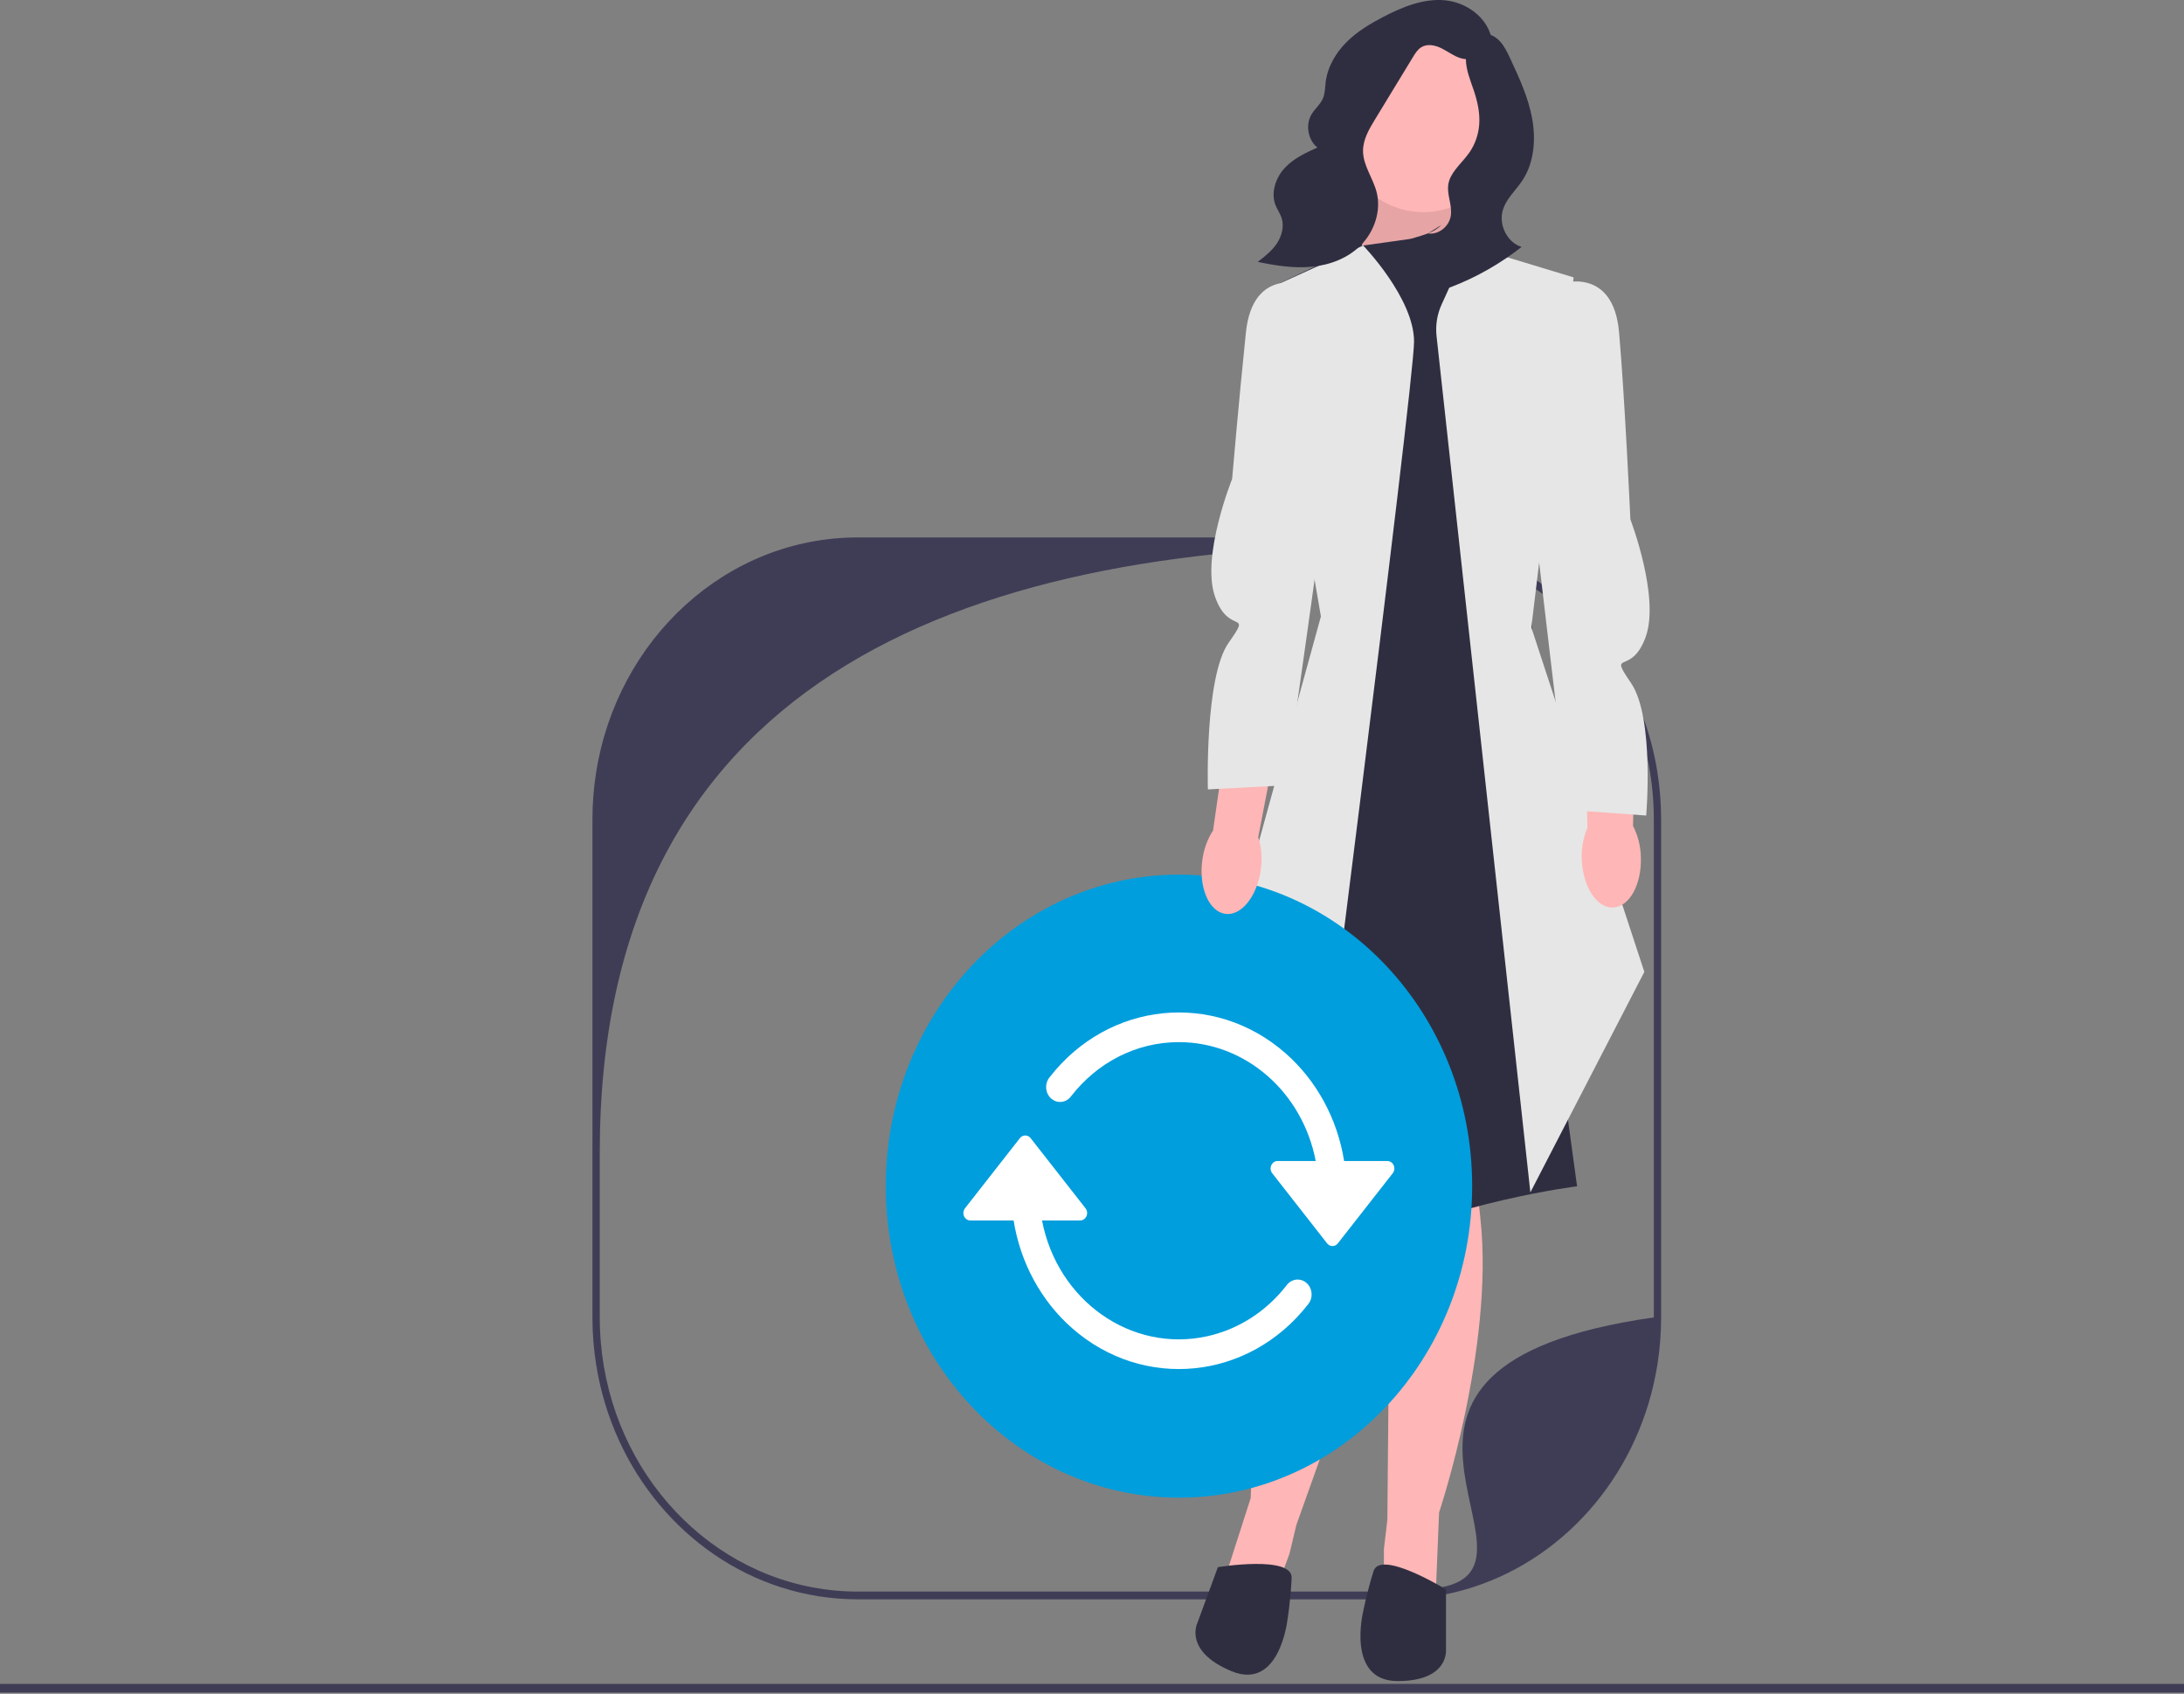 <svg width="343" height="266" viewBox="0 0 343 266" fill="none" xmlns="http://www.w3.org/2000/svg">
<rect x="0" y="0" width="343" height="266" fill="#808080" stroke="none"/>
<path d="M260.309 121.335C257.018 100.375 239.869 84.402 219.21 84.402H134.72C114.069 84.402 96.924 100.362 93.621 121.31C93.24 123.705 93.044 126.169 93.044 128.68V206.89C93.044 209.401 93.24 211.861 93.621 214.256C96.249 230.945 107.669 244.471 122.651 249.276C126.471 250.503 130.523 251.164 134.72 251.164H219.21C223.407 251.164 227.459 250.503 231.279 249.276C246.265 244.467 257.688 230.933 260.309 214.231C260.686 211.844 260.882 209.393 260.882 206.89V128.68C260.882 126.178 260.686 123.723 260.309 121.335ZM226.36 249.276C224.036 249.715 221.649 249.945 219.21 249.945H134.72C132.281 249.945 129.893 249.715 127.57 249.276C108.6 245.69 94.195 228.077 94.195 206.89V180.93C94.195 107.575 150.164 85.626 219.21 85.626C241.591 85.626 259.735 104.902 259.735 128.68V206.89C205.403 214.615 245.33 245.69 226.36 249.276V249.276Z" fill="#3F3D56"/>
<path d="M193.777 143.421L197.028 165.868L244.701 158.961L240.097 132.735L193.777 143.421Z" fill="#009EDD"/>
<path d="M231.193 17.464H211.482V39.14H231.193V17.464Z" fill="#2F2E41"/>
<path d="M213.28 40.396L218.156 24.856H227.66L228.159 40.396H213.28Z" fill="#FFB6B6"/>
<path opacity="0.1" d="M213.28 40.396L218.156 24.856H227.66L228.159 40.396H213.28Z" fill="black"/>
<path d="M218.427 178.818L217.885 238.675L217.343 243.28V249.89L225.47 250.762L226.011 237.524C226.011 237.524 234.679 211.624 232.512 191.48C230.345 171.335 231.429 177.091 231.429 177.091L218.427 178.818Z" fill="#FFB6B6"/>
<path d="M223.585 183.518L203.594 239.485L202.522 243.983L200.259 250.14L192.391 247.812L196.419 235.272C196.419 235.272 197.213 207.796 206.129 189.869C215.046 171.943 212.066 176.885 212.066 176.885L223.585 183.518V183.518Z" fill="#FFB6B6"/>
<path d="M213.28 38.67L198.653 45.576L207.993 96.808L206.517 170.338L196.766 192.21C196.766 192.21 195.132 204.718 211.926 196.66C228.72 188.602 247.681 186.3 247.681 186.3L243.076 152.63L239.013 64.282L239.555 44.713L227.637 36.655L213.28 38.67V38.67Z" fill="#2F2E41"/>
<path d="M205.134 193.009L188.902 164.141L207.451 96.808L198.653 45.576L214.088 38.556C214.088 38.556 222.078 46.823 222.078 53.641C222.078 60.459 205.134 193.009 205.134 193.009V193.009Z" fill="#E6E6E6"/>
<path d="M240.347 187.253L225.613 52.787C225.427 51.089 225.7 49.37 226.4 47.831L230.616 38.556L247.139 43.562L240.497 98.534L258.245 152.63L240.347 187.253H240.347Z" fill="#E6E6E6"/>
<path d="M227.095 249.611C227.095 249.611 216.802 243.28 215.718 246.733C214.635 250.187 214.093 253.064 214.093 253.064C214.093 253.064 211.384 264 219.51 264C227.637 264 227.095 259.026 227.095 259.026V249.611Z" fill="#2F2E41"/>
<path d="M191.271 246.111C191.271 246.111 203.027 244.192 202.854 247.828C202.681 251.463 202.2 254.353 202.2 254.353C202.2 254.353 200.979 265.586 193.409 262.446C185.84 259.305 188.047 254.882 188.047 254.882L191.271 246.111V246.111Z" fill="#2F2E41"/>
<path d="M223.541 33.314C230.979 33.314 237.009 26.908 237.009 19.006C237.009 11.103 230.979 4.697 223.541 4.697C216.103 4.697 210.074 11.103 210.074 19.006C210.074 26.908 216.103 33.314 223.541 33.314Z" fill="#FFB6B6"/>
<path d="M234.302 6.255C233.675 2.727 230.266 0.341 226.899 0.042C223.531 -0.257 220.233 1.094 217.2 2.677C215.144 3.751 213.12 4.961 211.455 6.633C209.79 8.304 208.497 10.487 208.198 12.9C208.093 13.754 208.106 14.645 207.777 15.432C207.367 16.415 206.485 17.083 205.952 17.998C204.998 19.639 205.436 22.026 206.902 23.165C205.059 23.999 203.167 24.869 201.763 26.386C200.358 27.902 199.547 30.244 200.318 32.207C200.591 32.902 201.041 33.51 201.274 34.221C201.717 35.57 201.295 37.104 200.511 38.264C199.726 39.425 198.618 40.286 197.53 41.126C200.327 41.709 203.181 42.162 206.019 41.891C208.857 41.619 211.706 40.562 213.761 38.465C215.817 36.368 216.947 33.133 216.21 30.209C215.645 27.968 214.065 26.005 214.066 23.686C214.067 21.903 215.01 20.295 215.921 18.798L221.891 8.989C222.249 8.401 222.626 7.793 223.192 7.433C224.154 6.821 225.402 7.09 226.416 7.598C227.431 8.106 228.357 8.835 229.439 9.15C231.646 9.792 234.207 8.316 234.903 6" fill="#2F2E41"/>
<path d="M226.346 35.354C225.224 36.508 223.606 36.88 222.107 37.348C220.609 37.816 219.014 38.552 218.34 40.049C217.678 41.517 218.158 43.38 219.253 44.518C220.349 45.656 221.94 46.135 223.471 46.113C225.003 46.09 226.496 45.613 227.936 45.059C231.875 43.545 235.605 41.421 238.973 38.775C236.792 38.134 235.365 35.427 235.989 33.116C236.497 31.236 238.05 29.924 239.107 28.323C240.927 25.565 241.231 21.93 240.628 18.623C240.025 15.316 238.606 12.251 237.202 9.231C236.758 8.277 236.304 7.306 235.612 6.536C234.919 5.767 233.939 5.215 232.942 5.325C231.288 5.508 230.232 7.438 230.22 9.205C230.209 10.971 230.939 12.632 231.492 14.298C232.062 16.015 232.458 17.834 232.305 19.648C232.177 21.167 231.657 22.647 230.817 23.884C230.168 24.839 229.341 25.64 228.635 26.549C228.089 27.252 227.605 28.047 227.462 28.945C227.201 30.579 228.103 32.233 227.856 33.869C227.595 35.599 225.881 36.924 224.251 36.656" fill="#2F2E41"/>
<path d="M185.156 235.198C210.588 235.198 231.205 213.295 231.205 186.276C231.205 159.257 210.588 137.353 185.156 137.353C159.725 137.353 139.108 159.257 139.108 186.276C139.108 213.295 159.725 235.198 185.156 235.198Z" fill="#009EDD"/>
<path d="M198.014 136.518C197.456 140.758 194.945 143.889 192.405 143.511C189.866 143.134 188.26 139.391 188.818 135.15C189.019 133.453 189.6 131.831 190.512 130.421L193.089 112.489L200.983 113.953L197.605 131.476C198.119 133.098 198.259 134.827 198.014 136.518V136.518Z" fill="#FFB6B6"/>
<path d="M204.883 44.713C204.883 44.713 196.757 41.835 195.674 52.195C194.59 62.555 193.507 75.217 193.507 75.217C193.507 75.217 188.631 87.304 190.798 93.635C192.965 99.966 196.757 95.552 192.965 100.925C189.173 106.297 189.701 123.974 189.701 123.974L201.904 123.322C201.904 123.322 208.675 75.793 208.675 74.642C208.675 73.491 204.883 44.713 204.883 44.713V44.713Z" fill="#E6E6E6"/>
<path d="M257.703 134.594C257.854 138.872 255.899 142.422 253.336 142.524C250.774 142.625 248.575 139.24 248.424 134.961C248.342 133.252 248.646 131.548 249.311 129.99L248.887 111.855L256.901 111.825L256.468 129.705C257.242 131.207 257.665 132.883 257.703 134.594V134.594Z" fill="#FFB6B6"/>
<path d="M245.193 44.519C245.193 44.519 253.367 41.795 254.276 52.174C255.185 62.553 256.055 81.565 256.055 81.565C256.055 81.565 260.727 93.743 258.454 100.032C256.181 106.321 252.463 101.835 256.164 107.279C259.866 112.723 258.537 128.074 258.537 128.074L246.348 127.19C246.348 127.19 240.879 81.853 240.898 80.702C240.918 79.551 245.193 44.519 245.193 44.519V44.519Z" fill="#E6E6E6"/>
<path d="M217.891 182.332H211.096C210.039 175.702 206.777 169.699 201.906 165.417C190.696 155.562 174.102 157.246 164.843 169.177C164.812 169.215 164.781 169.254 164.752 169.294C164.012 170.315 164.19 171.78 165.149 172.568C166.108 173.355 167.485 173.166 168.225 172.146C172.247 166.959 178.335 163.659 185.143 163.659C195.565 163.66 204.548 171.464 206.636 182.332H200.644C200.388 182.332 200.14 182.427 199.943 182.602C199.477 183.015 199.414 183.75 199.802 184.246L208.425 195.263C208.467 195.317 208.514 195.367 208.565 195.412C209.03 195.824 209.722 195.758 210.109 195.263L218.733 184.246C218.897 184.036 218.987 183.772 218.987 183.499C218.987 182.855 218.496 182.332 217.891 182.332V182.332V182.332Z" fill="white"/>
<path d="M205.137 201.432C204.178 200.645 202.801 200.834 202.061 201.854C198.87 205.966 194.454 208.791 189.545 209.861C177.674 212.447 166.081 204.302 163.65 191.668H169.642C170.247 191.668 170.738 191.145 170.738 190.501C170.738 190.228 170.648 189.964 170.484 189.754L161.86 178.737C161.473 178.242 160.781 178.175 160.316 178.588C160.265 178.633 160.218 178.683 160.176 178.737L151.553 189.754C151.165 190.25 151.228 190.985 151.694 191.398C151.89 191.573 152.139 191.668 152.395 191.668H159.189C160.246 198.298 163.508 204.301 168.379 208.583C179.59 218.438 196.183 216.754 205.442 204.823C205.474 204.785 205.504 204.746 205.533 204.706C206.273 203.685 206.096 202.22 205.137 201.432H205.137V201.432Z" fill="white"/>
<path d="M381.5 264.442H-38.5V265.802H381.5V264.442Z" fill="#3F3D56"/>
</svg>
